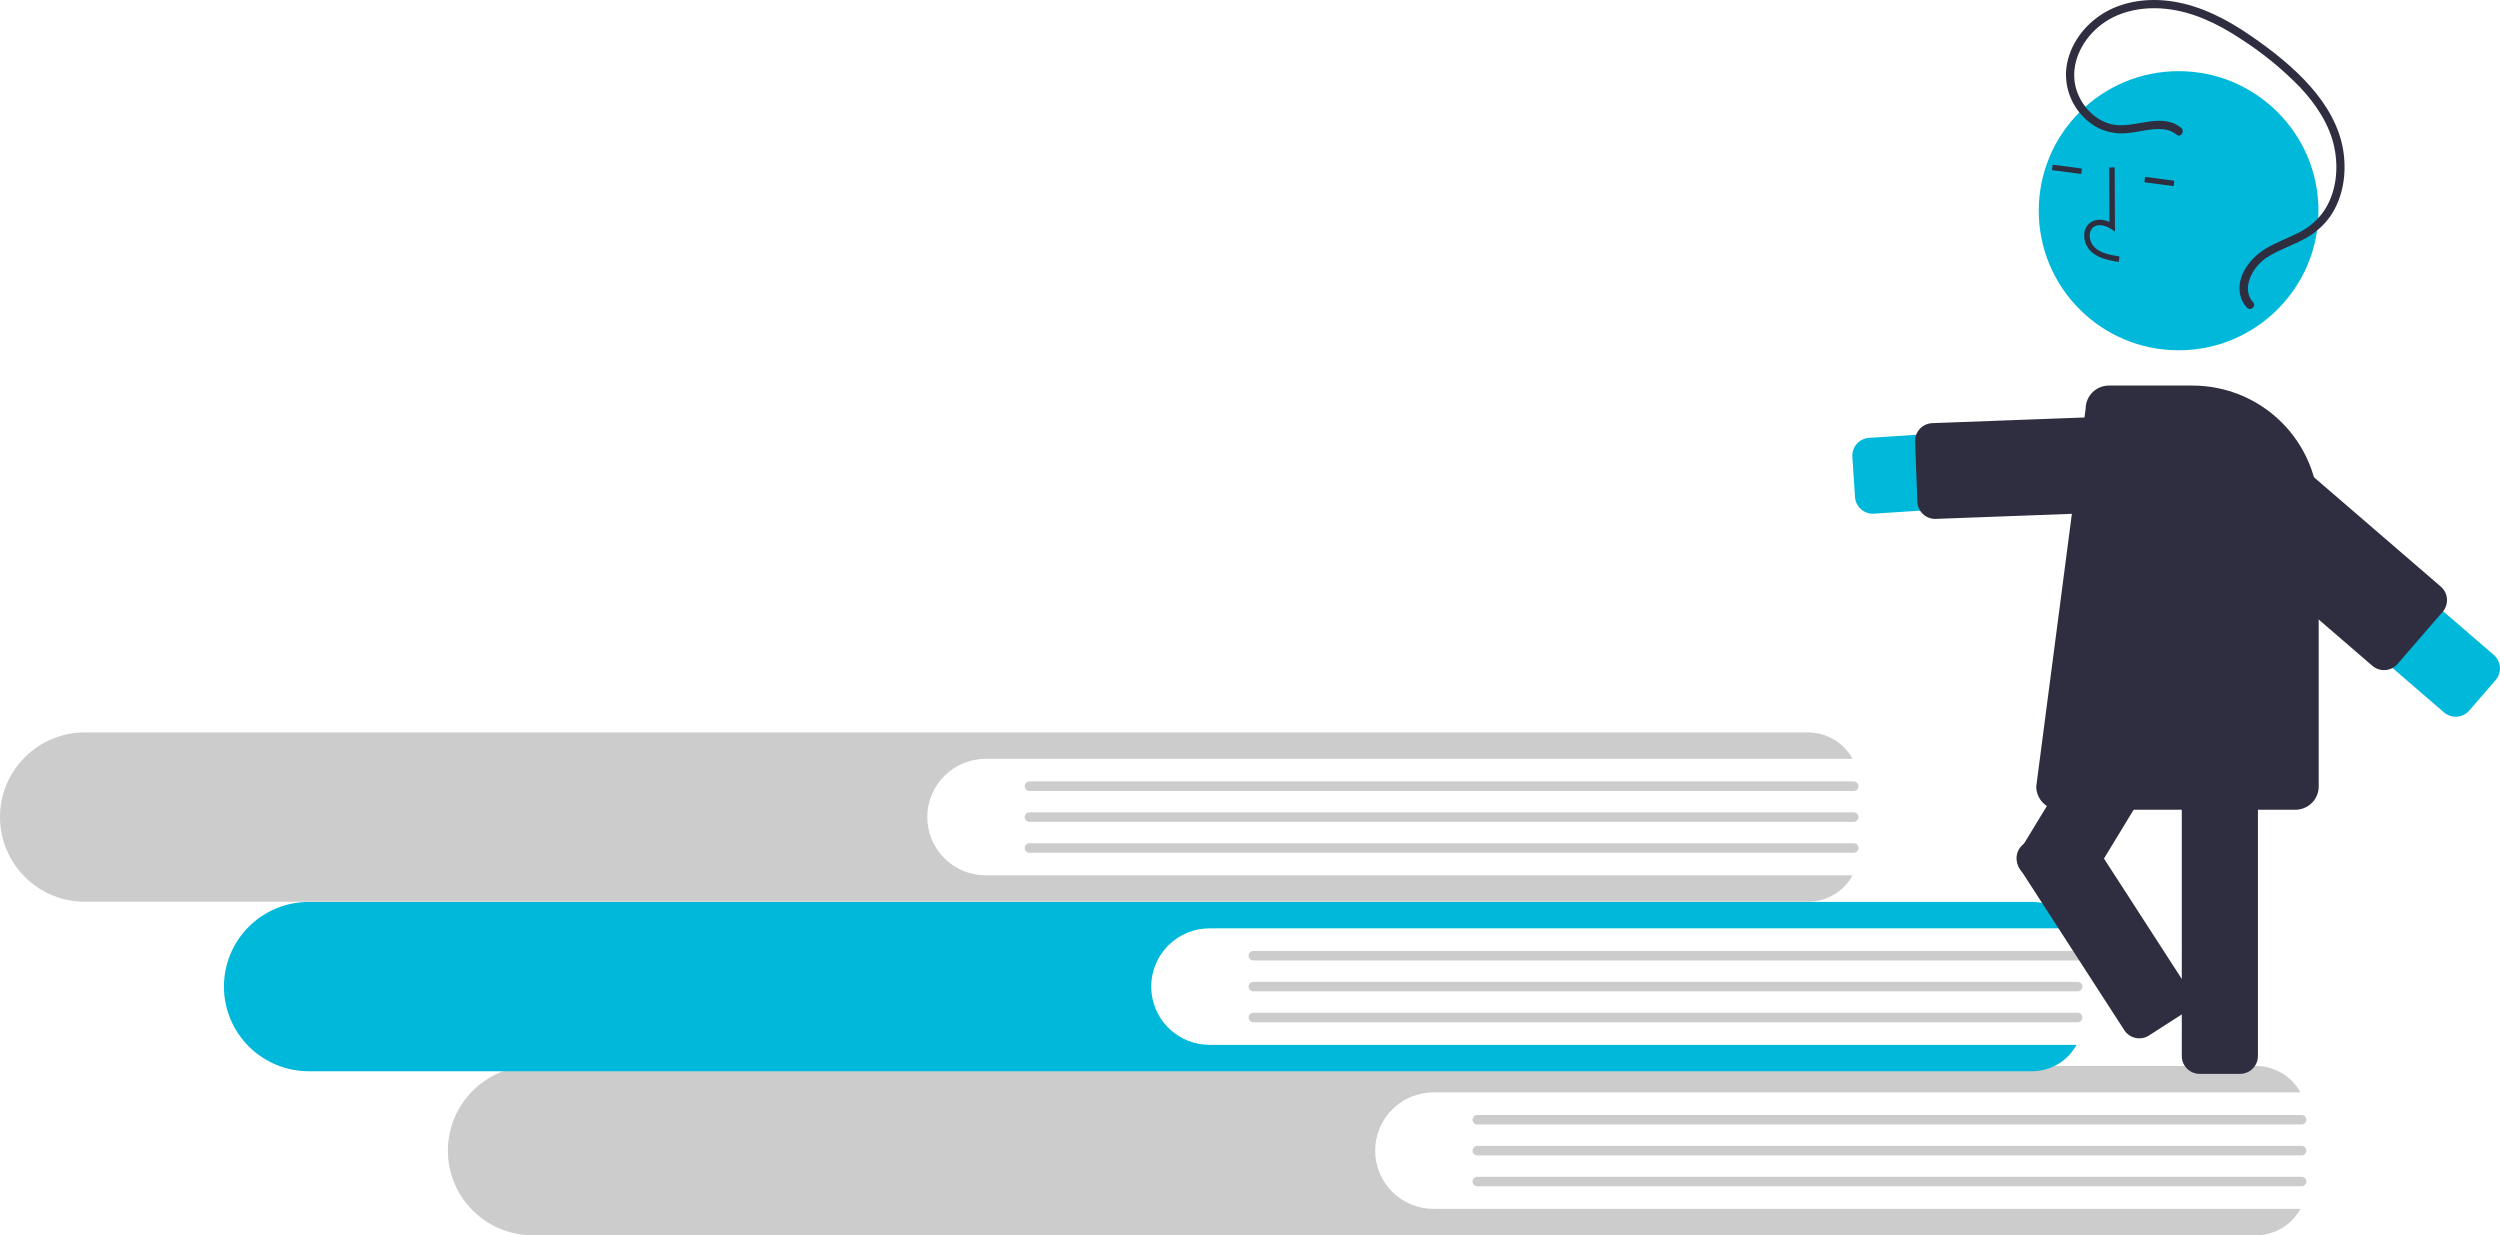 <svg width="255" height="126" viewBox="0 0 255 126" fill="none" xmlns="http://www.w3.org/2000/svg">
<g clip-path="url(#clip0)">
<path d="M146.215 123.306C144.637 123.304 143.124 122.678 142.008 121.564C140.893 120.45 140.266 118.939 140.266 117.365C140.266 115.79 140.893 114.279 142.008 113.165C143.124 112.051 144.637 111.425 146.215 111.424H234.647C234.202 110.609 233.546 109.928 232.747 109.454C231.947 108.98 231.035 108.73 230.105 108.729H54.327C52.033 108.732 49.835 109.643 48.214 111.262C46.593 112.881 45.683 115.076 45.684 117.365C45.685 119.653 46.595 121.847 48.216 123.466C49.836 125.085 52.034 125.996 54.327 126H230.105C231.035 125.999 231.947 125.749 232.746 125.275C233.546 124.8 234.202 124.12 234.647 123.306L146.215 123.306Z" fill="#CCCCCC"/>
<path d="M234.764 114.697H150.686C150.557 114.697 150.434 114.645 150.343 114.555C150.252 114.464 150.201 114.34 150.201 114.212C150.201 114.084 150.252 113.96 150.343 113.87C150.434 113.779 150.557 113.727 150.686 113.727H234.764C234.893 113.727 235.016 113.779 235.107 113.87C235.198 113.96 235.249 114.084 235.249 114.212C235.249 114.34 235.198 114.464 235.107 114.555C235.016 114.645 234.893 114.697 234.764 114.697Z" fill="#CCCCCC"/>
<path d="M234.765 117.849H150.687C150.558 117.849 150.435 117.798 150.344 117.707C150.252 117.616 150.201 117.493 150.201 117.364C150.201 117.236 150.252 117.113 150.344 117.022C150.435 116.931 150.558 116.88 150.687 116.88H234.765C234.894 116.88 235.018 116.931 235.109 117.022C235.2 117.113 235.251 117.236 235.251 117.364C235.251 117.493 235.2 117.616 235.109 117.707C235.018 117.798 234.894 117.849 234.765 117.849Z" fill="#CCCCCC"/>
<path d="M234.764 121.002H150.686C150.557 121.002 150.434 120.95 150.343 120.859C150.252 120.768 150.201 120.645 150.201 120.517C150.201 120.388 150.252 120.265 150.343 120.174C150.434 120.083 150.557 120.032 150.686 120.032H234.764C234.893 120.032 235.016 120.083 235.107 120.174C235.198 120.265 235.249 120.388 235.249 120.517C235.249 120.645 235.198 120.768 235.107 120.859C235.016 120.95 234.893 121.002 234.764 121.002Z" fill="#CCCCCC"/>
<path d="M123.374 106.574C121.795 106.573 120.282 105.946 119.167 104.832C118.051 103.718 117.424 102.208 117.424 100.633C117.424 99.058 118.051 97.547 119.167 96.433C120.282 95.319 121.795 94.693 123.374 94.692H211.805C211.36 93.877 210.704 93.197 209.905 92.722C209.106 92.248 208.193 91.998 207.263 91.997H31.485C29.192 92 26.993 92.911 25.372 94.53C23.752 96.149 22.842 98.344 22.842 100.633C22.843 102.921 23.754 105.115 25.374 106.734C26.994 108.353 29.192 109.264 31.485 109.268H207.263C208.193 109.267 209.106 109.017 209.905 108.543C210.704 108.069 211.36 107.388 211.805 106.574L123.374 106.574Z" fill="#00B9DA"/>
<path d="M211.922 97.965H127.844C127.716 97.965 127.592 97.914 127.501 97.823C127.41 97.732 127.359 97.609 127.359 97.48C127.359 97.352 127.41 97.229 127.501 97.138C127.592 97.047 127.716 96.996 127.844 96.995H211.922C212.051 96.995 212.175 97.046 212.266 97.137C212.357 97.228 212.408 97.352 212.408 97.48C212.408 97.609 212.357 97.732 212.266 97.823C212.175 97.914 212.051 97.965 211.922 97.965Z" fill="#CCCCCC"/>
<path d="M211.923 101.118H127.845C127.716 101.118 127.593 101.067 127.502 100.976C127.411 100.885 127.359 100.761 127.359 100.633C127.359 100.504 127.411 100.381 127.502 100.29C127.593 100.199 127.716 100.148 127.845 100.148H211.923C212.052 100.148 212.176 100.199 212.267 100.29C212.358 100.381 212.409 100.504 212.409 100.633C212.409 100.761 212.358 100.885 212.267 100.976C212.176 101.067 212.052 101.118 211.923 101.118Z" fill="#CCCCCC"/>
<path d="M211.922 104.27H127.844C127.716 104.27 127.592 104.218 127.501 104.128C127.41 104.037 127.359 103.913 127.359 103.785C127.359 103.657 127.41 103.533 127.501 103.442C127.592 103.352 127.716 103.3 127.844 103.3H211.922C211.986 103.3 212.049 103.312 212.108 103.337C212.168 103.361 212.221 103.397 212.266 103.442C212.312 103.487 212.348 103.54 212.372 103.599C212.397 103.658 212.409 103.721 212.409 103.785C212.409 103.849 212.397 103.912 212.372 103.971C212.348 104.03 212.312 104.083 212.266 104.128C212.221 104.173 212.168 104.209 212.108 104.233C212.049 104.258 211.986 104.27 211.922 104.27Z" fill="#CCCCCC"/>
<path d="M100.532 89.284C98.954 89.282 97.44 88.656 96.325 87.542C95.209 86.428 94.582 84.917 94.582 83.343C94.582 81.767 95.209 80.257 96.325 79.143C97.44 78.029 98.954 77.403 100.532 77.401H188.963C188.519 76.587 187.862 75.906 187.063 75.432C186.264 74.958 185.351 74.708 184.422 74.707H8.643C6.35 74.71 4.151 75.621 2.53 77.24C0.91 78.859 -0 81.054 6.71002e-08 83.342C0.001 85.63 0.912 87.825 2.532 89.444C4.152 91.062 6.35 91.974 8.643 91.978H184.422C185.351 91.977 186.264 91.727 187.063 91.252C187.862 90.778 188.519 90.098 188.963 89.284L100.532 89.284Z" fill="#CCCCCC"/>
<path d="M189.08 80.675H105.002C104.874 80.675 104.75 80.624 104.66 80.533C104.569 80.442 104.518 80.319 104.518 80.19C104.518 80.062 104.569 79.939 104.66 79.847C104.75 79.757 104.874 79.705 105.002 79.705H189.08C189.209 79.705 189.333 79.756 189.424 79.847C189.515 79.938 189.566 80.061 189.566 80.19C189.566 80.319 189.515 80.442 189.424 80.533C189.333 80.624 189.209 80.675 189.08 80.675Z" fill="#CCCCCC"/>
<path d="M189.081 83.828H105.004C104.94 83.828 104.877 83.815 104.818 83.791C104.759 83.766 104.705 83.731 104.66 83.686C104.615 83.64 104.579 83.587 104.555 83.528C104.53 83.469 104.518 83.406 104.518 83.343C104.518 83.279 104.53 83.216 104.555 83.157C104.579 83.098 104.615 83.045 104.66 83C104.705 82.955 104.759 82.919 104.818 82.894C104.877 82.87 104.94 82.858 105.004 82.858H189.081C189.145 82.858 189.208 82.87 189.267 82.894C189.326 82.919 189.38 82.955 189.425 83C189.47 83.045 189.506 83.098 189.53 83.157C189.555 83.216 189.567 83.279 189.567 83.343C189.567 83.406 189.555 83.469 189.53 83.528C189.506 83.587 189.47 83.64 189.425 83.686C189.38 83.731 189.326 83.766 189.267 83.791C189.208 83.815 189.145 83.828 189.081 83.828Z" fill="#CCCCCC"/>
<path d="M189.081 86.98H105.004C104.875 86.98 104.751 86.929 104.66 86.838C104.569 86.747 104.518 86.624 104.518 86.495C104.518 86.366 104.569 86.243 104.66 86.152C104.751 86.061 104.875 86.01 105.004 86.01H189.081C189.145 86.01 189.208 86.022 189.267 86.047C189.326 86.071 189.38 86.107 189.425 86.152C189.47 86.197 189.506 86.25 189.53 86.309C189.555 86.368 189.567 86.431 189.567 86.495C189.567 86.558 189.555 86.622 189.53 86.68C189.506 86.739 189.47 86.793 189.425 86.838C189.38 86.883 189.326 86.919 189.267 86.943C189.208 86.967 189.145 86.98 189.081 86.98Z" fill="#CCCCCC"/>
<path d="M191.023 52.399C190.562 52.398 190.118 52.222 189.782 51.907C189.445 51.593 189.241 51.162 189.211 50.703L188.941 46.592C188.91 46.111 189.071 45.638 189.389 45.277C189.707 44.915 190.156 44.694 190.637 44.663L222.914 42.553C223.423 42.52 223.933 42.587 224.416 42.751C224.899 42.914 225.344 43.171 225.728 43.506C226.111 43.842 226.424 44.249 226.65 44.706C226.875 45.162 227.009 45.658 227.042 46.166C227.075 46.674 227.008 47.183 226.844 47.665C226.68 48.147 226.423 48.592 226.087 48.974C225.75 49.357 225.342 49.669 224.885 49.894C224.427 50.119 223.93 50.252 223.421 50.285L191.144 52.395C191.104 52.397 191.063 52.399 191.023 52.399Z" fill="#00B9DA"/>
<path d="M197.387 52.929C196.917 52.928 196.465 52.746 196.127 52.42C195.788 52.094 195.589 51.651 195.571 51.182L195.341 45.041C195.332 44.803 195.37 44.566 195.453 44.342C195.537 44.119 195.663 43.914 195.825 43.739C195.988 43.565 196.183 43.424 196.4 43.325C196.617 43.225 196.852 43.169 197.09 43.161L223.632 42.171C224.114 42.153 224.584 42.327 224.937 42.654C225.291 42.981 225.499 43.435 225.517 43.916L225.747 50.057C225.756 50.295 225.718 50.532 225.635 50.756C225.552 50.979 225.426 51.184 225.263 51.359C225.101 51.533 224.905 51.674 224.688 51.774C224.471 51.873 224.237 51.929 223.998 51.938L197.456 52.927C197.433 52.928 197.41 52.929 197.387 52.929Z" fill="#2F2E41"/>
<path d="M228.49 109.533H224.361C223.879 109.533 223.417 109.341 223.076 109.001C222.735 108.661 222.544 108.2 222.543 107.719V73.38C222.544 72.899 222.735 72.438 223.076 72.098C223.417 71.758 223.879 71.567 224.361 71.566H228.49C228.972 71.567 229.434 71.758 229.775 72.098C230.116 72.438 230.308 72.899 230.308 73.38V107.719C230.308 108.2 230.116 108.661 229.775 109.001C229.434 109.341 228.972 109.533 228.49 109.533Z" fill="#2F2E41"/>
<path d="M210.165 91.382L206.635 89.247C206.223 88.997 205.927 88.594 205.812 88.127C205.697 87.66 205.773 87.166 206.022 86.755L223.859 57.389C224.109 56.978 224.513 56.683 224.981 56.569C225.449 56.454 225.944 56.529 226.356 56.778L229.887 58.914C230.299 59.164 230.595 59.566 230.71 60.034C230.824 60.501 230.749 60.995 230.499 61.406L212.663 90.771C212.412 91.182 212.009 91.478 211.541 91.592C211.073 91.707 210.578 91.631 210.165 91.382Z" fill="#2F2E41"/>
<path d="M222.219 35.73C230.098 35.73 236.485 29.357 236.485 21.494C236.485 13.632 230.098 7.258 222.219 7.258C214.34 7.258 207.953 13.632 207.953 21.494C207.953 29.357 214.34 35.73 222.219 35.73Z" fill="#00B9DA"/>
<path d="M214.498 26.355C214.039 26.204 213.618 25.958 213.263 25.631C213.027 25.398 212.846 25.116 212.731 24.806C212.616 24.495 212.57 24.164 212.597 23.834C212.612 23.599 212.682 23.37 212.8 23.166C212.918 22.962 213.081 22.788 213.278 22.658C213.788 22.332 214.47 22.331 215.165 22.636L215.139 17.079L215.698 17.076L215.729 23.61L215.298 23.339C214.798 23.026 214.084 22.805 213.58 23.128C213.455 23.213 213.352 23.326 213.278 23.458C213.204 23.59 213.162 23.736 213.154 23.887C213.136 24.133 213.17 24.38 213.255 24.611C213.341 24.842 213.475 25.052 213.649 25.227C214.267 25.816 215.168 26 216.196 26.165L216.107 26.716C215.561 26.644 215.022 26.523 214.498 26.355Z" fill="#2F2E41"/>
<path d="M209.372 16.798L209.299 17.351L212.286 17.745L212.359 17.192L209.372 16.798Z" fill="#2F2E41"/>
<path d="M218.8 18.04L218.727 18.593L221.714 18.987L221.787 18.434L218.8 18.04Z" fill="#2F2E41"/>
<path d="M234.132 82.594H210.075C209.445 82.593 208.84 82.343 208.394 81.898C207.949 81.453 207.698 80.85 207.697 80.221L212.734 41.681C212.738 41.055 212.99 40.456 213.435 40.015C213.88 39.574 214.483 39.326 215.11 39.327H223.647C227.057 39.331 230.327 40.684 232.738 43.09C235.149 45.496 236.505 48.759 236.509 52.162V80.221C236.508 80.85 236.258 81.453 235.812 81.898C235.366 82.343 234.762 82.593 234.132 82.594Z" fill="#2F2E41"/>
<path d="M254.828 67.407C254.977 67.725 255.03 68.078 254.982 68.425C254.934 68.772 254.787 69.098 254.558 69.363L251.859 72.481C251.702 72.661 251.512 72.809 251.299 72.916C251.086 73.023 250.853 73.087 250.615 73.104C250.377 73.122 250.138 73.092 249.911 73.017C249.684 72.942 249.475 72.823 249.294 72.668L224.818 51.565C224.432 51.233 224.115 50.828 223.886 50.373C223.657 49.918 223.52 49.423 223.483 48.916C223.446 48.408 223.509 47.898 223.669 47.415C223.83 46.932 224.084 46.485 224.417 46.1C224.751 45.715 225.157 45.399 225.612 45.171C226.068 44.943 226.564 44.806 227.073 44.769C227.582 44.732 228.092 44.795 228.576 44.956C229.061 45.116 229.508 45.369 229.894 45.702L254.37 66.804C254.564 66.971 254.72 67.176 254.828 67.407Z" fill="#00B9DA"/>
<path d="M249.428 60.444C249.576 60.761 249.63 61.114 249.582 61.461C249.534 61.808 249.386 62.134 249.157 62.399L244.547 67.724C244.231 68.088 243.784 68.312 243.303 68.347C242.822 68.382 242.347 68.225 241.982 67.911L221.884 50.583C221.703 50.427 221.555 50.238 221.447 50.025C221.34 49.812 221.276 49.58 221.259 49.342C221.241 49.105 221.271 48.866 221.346 48.64C221.421 48.413 221.54 48.204 221.696 48.024L226.307 42.699C226.463 42.519 226.653 42.371 226.866 42.264C227.08 42.157 227.312 42.093 227.55 42.075C227.788 42.058 228.027 42.088 228.254 42.163C228.481 42.238 228.69 42.356 228.871 42.512L248.97 59.84C249.163 60.007 249.319 60.212 249.428 60.444Z" fill="#2F2E41"/>
<path d="M222.486 13.051C220.579 11.476 218.03 12.965 215.873 12.754C213.81 12.552 212.149 10.739 211.697 8.79C211.169 6.515 212.313 4.204 214.037 2.747C215.925 1.151 218.46 0.655 220.876 0.897C223.645 1.176 226.196 2.413 228.493 3.924C230.708 5.337 232.753 7 234.586 8.881C236.228 10.624 237.631 12.711 238.112 15.088C238.548 17.248 238.292 19.656 237.043 21.517C236.38 22.471 235.481 23.239 234.435 23.746C233.344 24.306 232.176 24.714 231.121 25.345C229.526 26.298 227.994 28.24 228.537 30.221C228.654 30.654 228.875 31.051 229.182 31.379C229.551 31.772 230.192 31.231 229.822 30.837C229.173 30.145 229.18 29.205 229.503 28.358C229.888 27.403 230.586 26.607 231.484 26.1C232.588 25.441 233.814 25.025 234.947 24.423C236.033 23.872 236.969 23.067 237.676 22.078C239.01 20.152 239.372 17.672 239.018 15.39C238.635 12.922 237.318 10.697 235.684 8.842C233.907 6.824 231.738 5.128 229.527 3.61C227.154 1.981 224.541 0.615 221.669 0.157C219.18 -0.239 216.496 0.085 214.352 1.475C212.351 2.773 210.84 4.968 210.732 7.392C210.697 8.494 210.958 9.586 211.486 10.554C212.015 11.523 212.793 12.333 213.74 12.902C214.71 13.457 215.832 13.694 216.945 13.579C218.135 13.481 219.321 13.094 220.523 13.172C221.066 13.195 221.587 13.394 222.007 13.738C222.424 14.082 222.9 13.392 222.486 13.051Z" fill="#2F2E41"/>
<path d="M205.711 87.251C205.716 87.219 205.722 87.188 205.729 87.156C205.779 86.923 205.875 86.702 206.01 86.506C206.146 86.31 206.32 86.143 206.521 86.014L209.99 83.781C210.396 83.521 210.888 83.432 211.359 83.533C211.831 83.635 212.242 83.918 212.504 84.322L223.207 100.881C223.468 101.285 223.558 101.777 223.456 102.247C223.354 102.718 223.069 103.128 222.664 103.389L219.195 105.622C218.789 105.883 218.297 105.972 217.826 105.87C217.355 105.769 216.943 105.485 216.681 105.081L205.978 88.522C205.734 88.147 205.639 87.693 205.711 87.251Z" fill="#2F2E41"/>
</g>
<defs>
<clipPath id="clip0">
<rect width="255" height="126" fill="white"/>
</clipPath>
</defs>
</svg>
